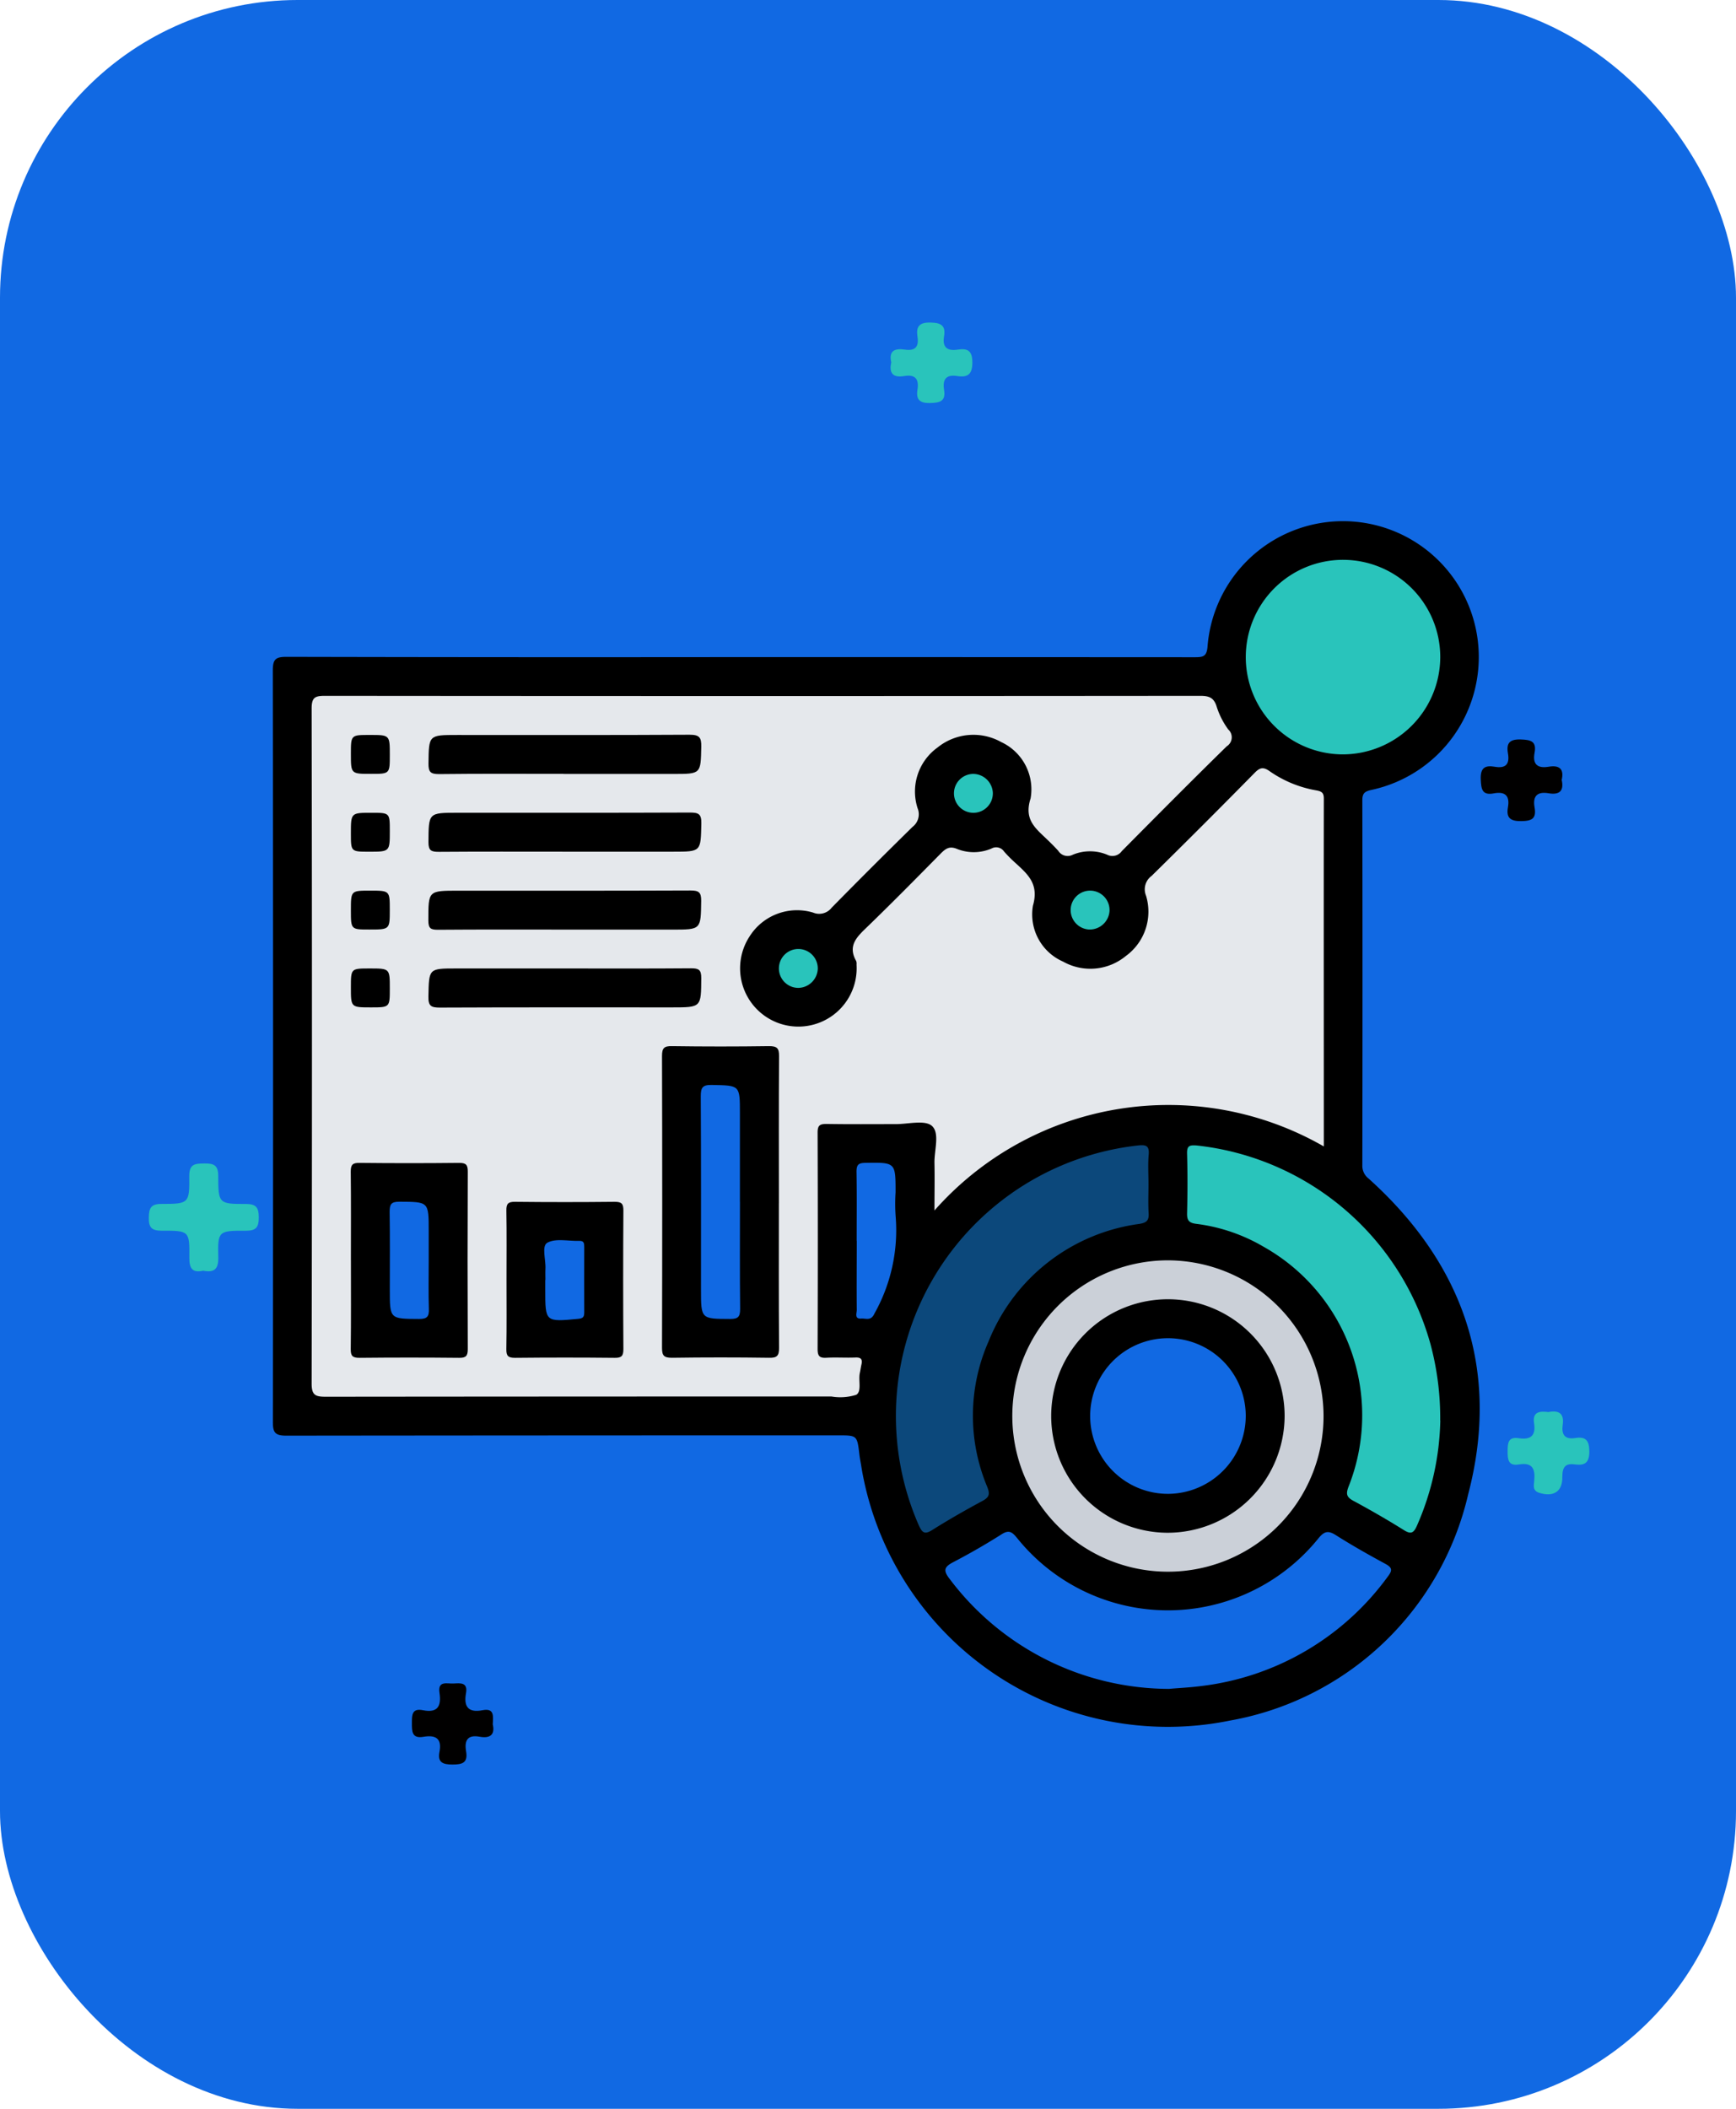 <svg xmlns="http://www.w3.org/2000/svg" width="70" height="85" viewBox="0 0 70 85">
  <g id="Grupo_163932" data-name="Grupo 163932" transform="translate(-292 -1834)">
    <rect id="Rectángulo_37872" data-name="Rectángulo 37872" width="70" height="85" rx="12" transform="translate(292 1834)" fill="#1169e3"/>
    <g id="Grupo_156589" data-name="Grupo 156589" transform="translate(-729 -2806)">
      <g id="Grupo_156587" data-name="Grupo 156587" transform="translate(1032 4661)">
        <g id="Grupo_156590" data-name="Grupo 156590">
          <path id="Trazado_127058" data-name="Trazado 127058" d="M18.841,5.486q9.167,0,18.333.005c.333,0,.489-.023.518-.444a5.477,5.477,0,1,1,6.6,5.794c-.283.064-.36.148-.359.43q.013,7.352,0,14.7a.645.645,0,0,0,.253.534c3.835,3.451,5.321,7.736,4.016,12.721a12.008,12.008,0,0,1-9.61,9.126,12.525,12.525,0,0,1-14.86-10.233c-.024-.161-.059-.321-.078-.483-.092-.781-.091-.781-.857-.781q-11.127,0-22.254.012c-.463,0-.541-.136-.54-.561Q.02,21.165,0,6.02c0-.457.127-.545.557-.544q9.142.021,18.284.01" transform="translate(0 0)"/>
          <path id="Trazado_127059" data-name="Trazado 127059" d="M46.29,42.821A12.59,12.59,0,0,0,30.6,45.408c0-.692.012-1.3,0-1.906-.013-.516.223-1.207-.1-1.5-.281-.255-.962-.073-1.466-.075-.931,0-1.863.009-2.794-.007-.276,0-.353.072-.352.35q.015,4.362,0,8.724c0,.278.075.366.352.35.391-.023.784.007,1.176-.01.232-.01.285.083.239.285-.025.111-.039.225-.064.337-.067.3.085.743-.146.882a2.135,2.135,0,0,1-1,.068q-10.2,0-20.392.01c-.416,0-.568-.063-.567-.536q.025-13.6,0-27.2c0-.453.134-.515.539-.515q17.647.016,35.294,0c.364,0,.552.077.663.444a3.184,3.184,0,0,0,.464.91.427.427,0,0,1-.06.679c-1.425,1.394-2.829,2.809-4.232,4.225a.464.464,0,0,1-.588.146,1.816,1.816,0,0,0-1.389,0,.446.446,0,0,1-.584-.157c-.164-.182-.34-.354-.517-.522-.456-.431-.86-.779-.6-1.59a2.1,2.1,0,0,0-1.182-2.271,2.3,2.3,0,0,0-2.574.221,2.186,2.186,0,0,0-.8,2.445.64.64,0,0,1-.205.752Q28.071,31.56,26.458,33.2a.637.637,0,0,1-.754.2,2.262,2.262,0,0,0-2.56.963A2.35,2.35,0,1,0,27.458,35.5a.362.362,0,0,0-.013-.145c-.361-.632.044-.99.453-1.386,1-.966,1.974-1.954,2.949-2.943.2-.2.354-.321.665-.19a1.815,1.815,0,0,0,1.388-.017.383.383,0,0,1,.506.12,5.506,5.506,0,0,0,.485.485c.5.457.926.846.679,1.7a2.077,2.077,0,0,0,1.214,2.252,2.249,2.249,0,0,0,2.53-.223,2.21,2.21,0,0,0,.815-2.439.668.668,0,0,1,.226-.791q2.1-2.064,4.16-4.159c.209-.212.345-.243.6-.062A4.677,4.677,0,0,0,46,28.476c.22.041.3.1.3.331-.007,4.654,0,9.308,0,14.014" transform="translate(-3.92 -17.617)" fill="#e5e8ec"/>
          <path id="Trazado_127060" data-name="Trazado 127060" d="M103.977,148.945a11.1,11.1,0,0,1-8.88-4.44c-.27-.347-.2-.483.154-.669.664-.347,1.316-.721,1.949-1.123.3-.191.423-.089.618.146a7.8,7.8,0,0,0,12.155.019c.235-.285.386-.329.7-.131.646.41,1.315.787,1.988,1.152.261.142.321.242.124.5a10.9,10.9,0,0,1-7.548,4.433c-.436.057-.877.077-1.26.11" transform="translate(-67.811 -101.871)" fill="#1169e3"/>
          <path id="Trazado_127061" data-name="Trazado 127061" d="M98.084,89.65c0,.392-.018.785.006,1.176.018.291-.085.38-.372.428a7.644,7.644,0,0,0-6.084,4.74,7.414,7.414,0,0,0-.052,5.86c.113.285.087.415-.187.563-.688.371-1.37.759-2.031,1.176-.317.2-.41.1-.546-.2a10.972,10.972,0,0,1,8.837-15.3c.329-.037.47.006.437.377-.034.389-.008.783-.008,1.175" transform="translate(-62.774 -62.922)" fill="#0c487b"/>
          <path id="Trazado_127062" data-name="Trazado 127062" d="M139.266,99.181a11.084,11.084,0,0,1-.931,4.212c-.13.3-.23.4-.543.2-.663-.415-1.343-.805-2.031-1.177-.269-.146-.308-.268-.2-.559a7.791,7.791,0,0,0-3.416-9.679,7.094,7.094,0,0,0-2.712-.925c-.287-.035-.385-.129-.378-.423.02-.8.023-1.6,0-2.4-.009-.32.086-.359.385-.337a11.013,11.013,0,0,1,9.422,7.979,11.484,11.484,0,0,1,.4,3.109" transform="translate(-92.189 -62.922)" fill="#29c4bb"/>
          <path id="Trazado_127063" data-name="Trazado 127063" d="M116.928,110.575a6.275,6.275,0,1,1-6.265-6.26,6.292,6.292,0,0,1,6.265,6.26" transform="translate(-74.559 -74.514)" fill="#cbd0d8"/>
          <path id="Trazado_127064" data-name="Trazado 127064" d="M141.214,13.32a3.921,3.921,0,1,1,3.956-3.9,3.937,3.937,0,0,1-3.956,3.9" transform="translate(-98.095 -3.913)" fill="#29c4bb"/>
          <path id="Trazado_127065" data-name="Trazado 127065" d="M82.376,93.691c0-.929.01-1.858-.006-2.786,0-.275.073-.35.35-.355,1.225-.018,1.225-.028,1.225,1.185a7.176,7.176,0,0,0,.007,1.025,6.864,6.864,0,0,1-.864,3.873c-.136.3-.343.179-.527.193-.287.021-.179-.216-.181-.349-.009-.929,0-1.858,0-2.786" transform="translate(-58.833 -64.678)" fill="#1169e3"/>
          <path id="Trazado_127066" data-name="Trazado 127066" d="M97.709,36.444a.784.784,0,1,1-.791-.763.8.8,0,0,1,.791.763" transform="translate(-68.675 -25.487)" fill="#29c4bb"/>
          <path id="Trazado_127067" data-name="Trazado 127067" d="M113.361,53.718a.784.784,0,1,1,.82-.734.8.8,0,0,1-.82.734" transform="translate(-80.443 -37.252)" fill="#29c4bb"/>
          <path id="Trazado_127068" data-name="Trazado 127068" d="M72.212,61.955A.784.784,0,1,1,73,61.187a.8.8,0,0,1-.787.768" transform="translate(-51.025 -43.136)" fill="#29c4bb"/>
          <path id="Trazado_127069" data-name="Trazado 127069" d="M59.642,80.417c0,1.944-.008,3.888.008,5.831,0,.319-.08.407-.4.4q-1.96-.028-3.92,0c-.322,0-.4-.085-.4-.4q.017-5.88,0-11.761c0-.319.08-.407.4-.4q1.96.028,3.92,0c.322,0,.4.085.4.4-.015,1.976-.007,3.953-.007,5.929" transform="translate(-39.236 -52.92)"/>
          <path id="Trazado_127070" data-name="Trazado 127070" d="M11.006,94.493c0-1.192.008-2.385-.006-3.577,0-.275.071-.355.35-.352q2.009.022,4.018,0c.277,0,.353.073.351.351q-.016,3.577,0,7.154c0,.275-.071.355-.349.352q-2.009-.021-4.018,0c-.277,0-.355-.073-.352-.351.015-1.192.007-2.385.007-3.577" transform="translate(-7.857 -64.691)"/>
          <path id="Trazado_127071" data-name="Trazado 127071" d="M32.972,99.2c0-.931.01-1.862-.006-2.793-.005-.276.072-.355.35-.352q2.009.022,4.018,0c.276,0,.353.073.351.351q-.018,2.792,0,5.585c0,.275-.072.355-.35.352q-2.009-.021-4.018,0c-.277,0-.357-.073-.352-.351.017-.931.007-1.862.007-2.793" transform="translate(-23.548 -68.613)"/>
          <path id="Trazado_127072" data-name="Trazado 127072" d="M27.445,31.73c-1.682,0-3.365-.011-5.047.009-.351,0-.427-.094-.423-.431.015-1.146,0-1.146,1.168-1.146,3.12,0,6.24.008,9.359-.01.392,0,.48.107.472.481-.023,1.1-.007,1.1-1.12,1.1h-4.41" transform="translate(-15.697 -21.537)"/>
          <path id="Trazado_127073" data-name="Trazado 127073" d="M27.433,42.717c-1.682,0-3.365-.007-5.047.006-.3,0-.417-.046-.415-.388.008-1.187-.008-1.187,1.178-1.187,3.12,0,6.239.005,9.359-.008.343,0,.475.048.466.439-.026,1.137,0,1.138-1.131,1.138Z" transform="translate(-15.694 -29.388)"/>
          <path id="Trazado_127074" data-name="Trazado 127074" d="M27.454,53.7c-1.7,0-3.4-.007-5.1.007-.291,0-.385-.055-.385-.369,0-1.206-.014-1.206,1.207-1.206,3.12,0,6.239.005,9.359-.008.333,0,.439.066.435.42-.016,1.157,0,1.157-1.159,1.157H27.454" transform="translate(-15.696 -37.231)"/>
          <path id="Trazado_127075" data-name="Trazado 127075" d="M27.512,63.115c1.682,0,3.365.007,5.047-.007.308,0,.411.062.409.394-.008,1.182.007,1.182-1.183,1.182-3.12,0-6.24-.006-9.359.008-.353,0-.468-.064-.46-.445.024-1.132,0-1.132,1.135-1.132h4.41" transform="translate(-15.691 -45.079)"/>
          <path id="Trazado_127076" data-name="Trazado 127076" d="M12.592,30.994c0,.761,0,.761-.759.761-.81,0-.81,0-.81-.808,0-.761,0-.761.759-.761.81,0,.81,0,.81.808" transform="translate(-7.874 -21.562)"/>
          <path id="Trazado_127077" data-name="Trazado 127077" d="M11.855,41.168c.737,0,.737,0,.737.734,0,.835,0,.835-.832.835-.737,0-.737,0-.737-.734,0-.835,0-.835.832-.835" transform="translate(-7.874 -29.407)"/>
          <path id="Trazado_127078" data-name="Trazado 127078" d="M11.769,53.719c-.746,0-.746,0-.746-.774,0-.794,0-.794.774-.794.794,0,.794,0,.794.774,0,.794,0,.794-.823.794" transform="translate(-7.874 -37.252)"/>
          <path id="Trazado_127079" data-name="Trazado 127079" d="M12.592,63.94c0,.761,0,.761-.759.761-.81,0-.81,0-.81-.808,0-.761,0-.761.759-.761.81,0,.81,0,.81.808" transform="translate(-7.874 -45.096)"/>
          <path id="Trazado_127080" data-name="Trazado 127080" d="M114.561,119.218a4.706,4.706,0,1,1,4.72-4.692,4.723,4.723,0,0,1-4.72,4.692" transform="translate(-78.482 -78.437)"/>
          <path id="Trazado_127081" data-name="Trazado 127081" d="M61.992,84.282c0,1.436-.009,2.873.007,4.309,0,.312-.07.41-.4.409-1.178-.005-1.178.008-1.178-1.188,0-2.595.007-5.19-.009-7.785,0-.358.072-.467.449-.459,1.129.022,1.129,0,1.129,1.14v3.574" transform="translate(-43.155 -56.836)" fill="#1169e3"/>
          <path id="Trazado_127082" data-name="Trazado 127082" d="M18.067,98.447c0,.636-.014,1.272.006,1.908.01.3-.051.417-.39.415-1.185-.006-1.185.009-1.185-1.18,0-1.044.01-2.087-.007-3.131,0-.3.051-.417.391-.415,1.185.006,1.185-.009,1.185,1.18v1.223" transform="translate(-11.78 -68.606)" fill="#1169e3"/>
          <path id="Trazado_127083" data-name="Trazado 127083" d="M38.364,103.067c0-.147-.008-.294,0-.44.024-.368-.166-.926.078-1.06.34-.187.85-.059,1.287-.074.19-.007.2.1.2.246,0,.88-.005,1.76,0,2.639,0,.184-.053.241-.245.259-1.328.125-1.327.13-1.327-1.179v-.391" transform="translate(-27.371 -72.477)" fill="#1169e3"/>
          <path id="Trazado_127084" data-name="Trazado 127084" d="M118.521,121.571a3.137,3.137,0,1,1,3.115-3.173,3.149,3.149,0,0,1-3.115,3.173" transform="translate(-82.404 -82.358)" fill="#1169e3"/>
        </g>
      </g>
      <g id="Grupo_156584" data-name="Grupo 156584" transform="translate(674 -6)">
        <path id="Trazado_127053" data-name="Trazado 127053" d="M15.507,123.96c-.454.1-.559-.113-.555-.537.012-1.063-.007-1.081-1.106-1.075-.409,0-.536-.124-.528-.529.007-.377.077-.553.512-.551,1.1,0,1.131-.018,1.119-1.119-.005-.5.239-.507.608-.511s.56.058.56.5c0,1.115.023,1.135,1.112,1.131.421,0,.521.15.522.541s-.1.541-.52.539c-1.11-.006-1.137.014-1.112,1.066.012.488-.169.631-.611.545" transform="translate(339.683 4573.259)" fill="#29c4bb"/>
        <path id="Trazado_127054" data-name="Trazado 127054" d="M213.642,151.161c.406-.078.632.057.565.517-.056.385.077.6.5.533s.57.088.573.537c0,.47-.189.578-.589.525-.383-.052-.5.115-.5.5.012.6-.357.826-.934.645-.274-.086-.214-.3-.2-.477.048-.472-.06-.76-.616-.666-.431.073-.457-.2-.456-.527s.014-.6.451-.53c.471.073.694-.1.616-.6-.075-.475.23-.5.582-.454" transform="translate(195.806 4551.753)" fill="#29c4bb"/>
        <path id="Trazado_127055" data-name="Trazado 127055" d="M210.718,69.268c.1.453-.1.608-.527.537-.46-.078-.648.111-.567.569s-.113.548-.542.553-.609-.127-.532-.557c.082-.459-.109-.648-.565-.562-.472.089-.513-.158-.531-.555-.021-.466.16-.588.566-.517.441.077.606-.106.531-.537-.072-.412.061-.579.521-.563.4.014.639.072.552.536s.115.639.567.563c.425-.072.632.081.526.534" transform="translate(199.254 4608.17)" fill="#010000"/>
        <path id="Trazado_127056" data-name="Trazado 127056" d="M55.04,186.64c.1.423-.11.578-.532.5-.5-.09-.614.169-.543.587.079.465-.146.537-.555.535-.39,0-.6-.091-.518-.511.108-.553-.169-.688-.645-.607s-.466-.225-.467-.559.007-.6.448-.512c.593.117.745-.168.665-.7-.077-.508.311-.362.569-.377.274-.016.579-.052.5.389-.1.545.092.8.67.687.482-.092.423.243.409.566" transform="translate(311.829 4528.862)" fill="#010000"/>
        <path id="Trazado_127057" data-name="Trazado 127057" d="M121.786,17.426c-.114-.483.153-.577.548-.518.41.061.572-.109.509-.513s.058-.588.522-.578c.427.009.623.119.548.558s.131.6.553.533c.391-.059.587.035.589.513s-.182.62-.608.553c-.45-.072-.6.133-.533.553.078.472-.175.526-.572.534-.424.009-.562-.151-.5-.54.068-.427-.09-.622-.535-.547s-.62-.106-.523-.547" transform="translate(261.153 4643.184)" fill="#29c4bb"/>
      </g>
    </g>
  </g>
</svg>

